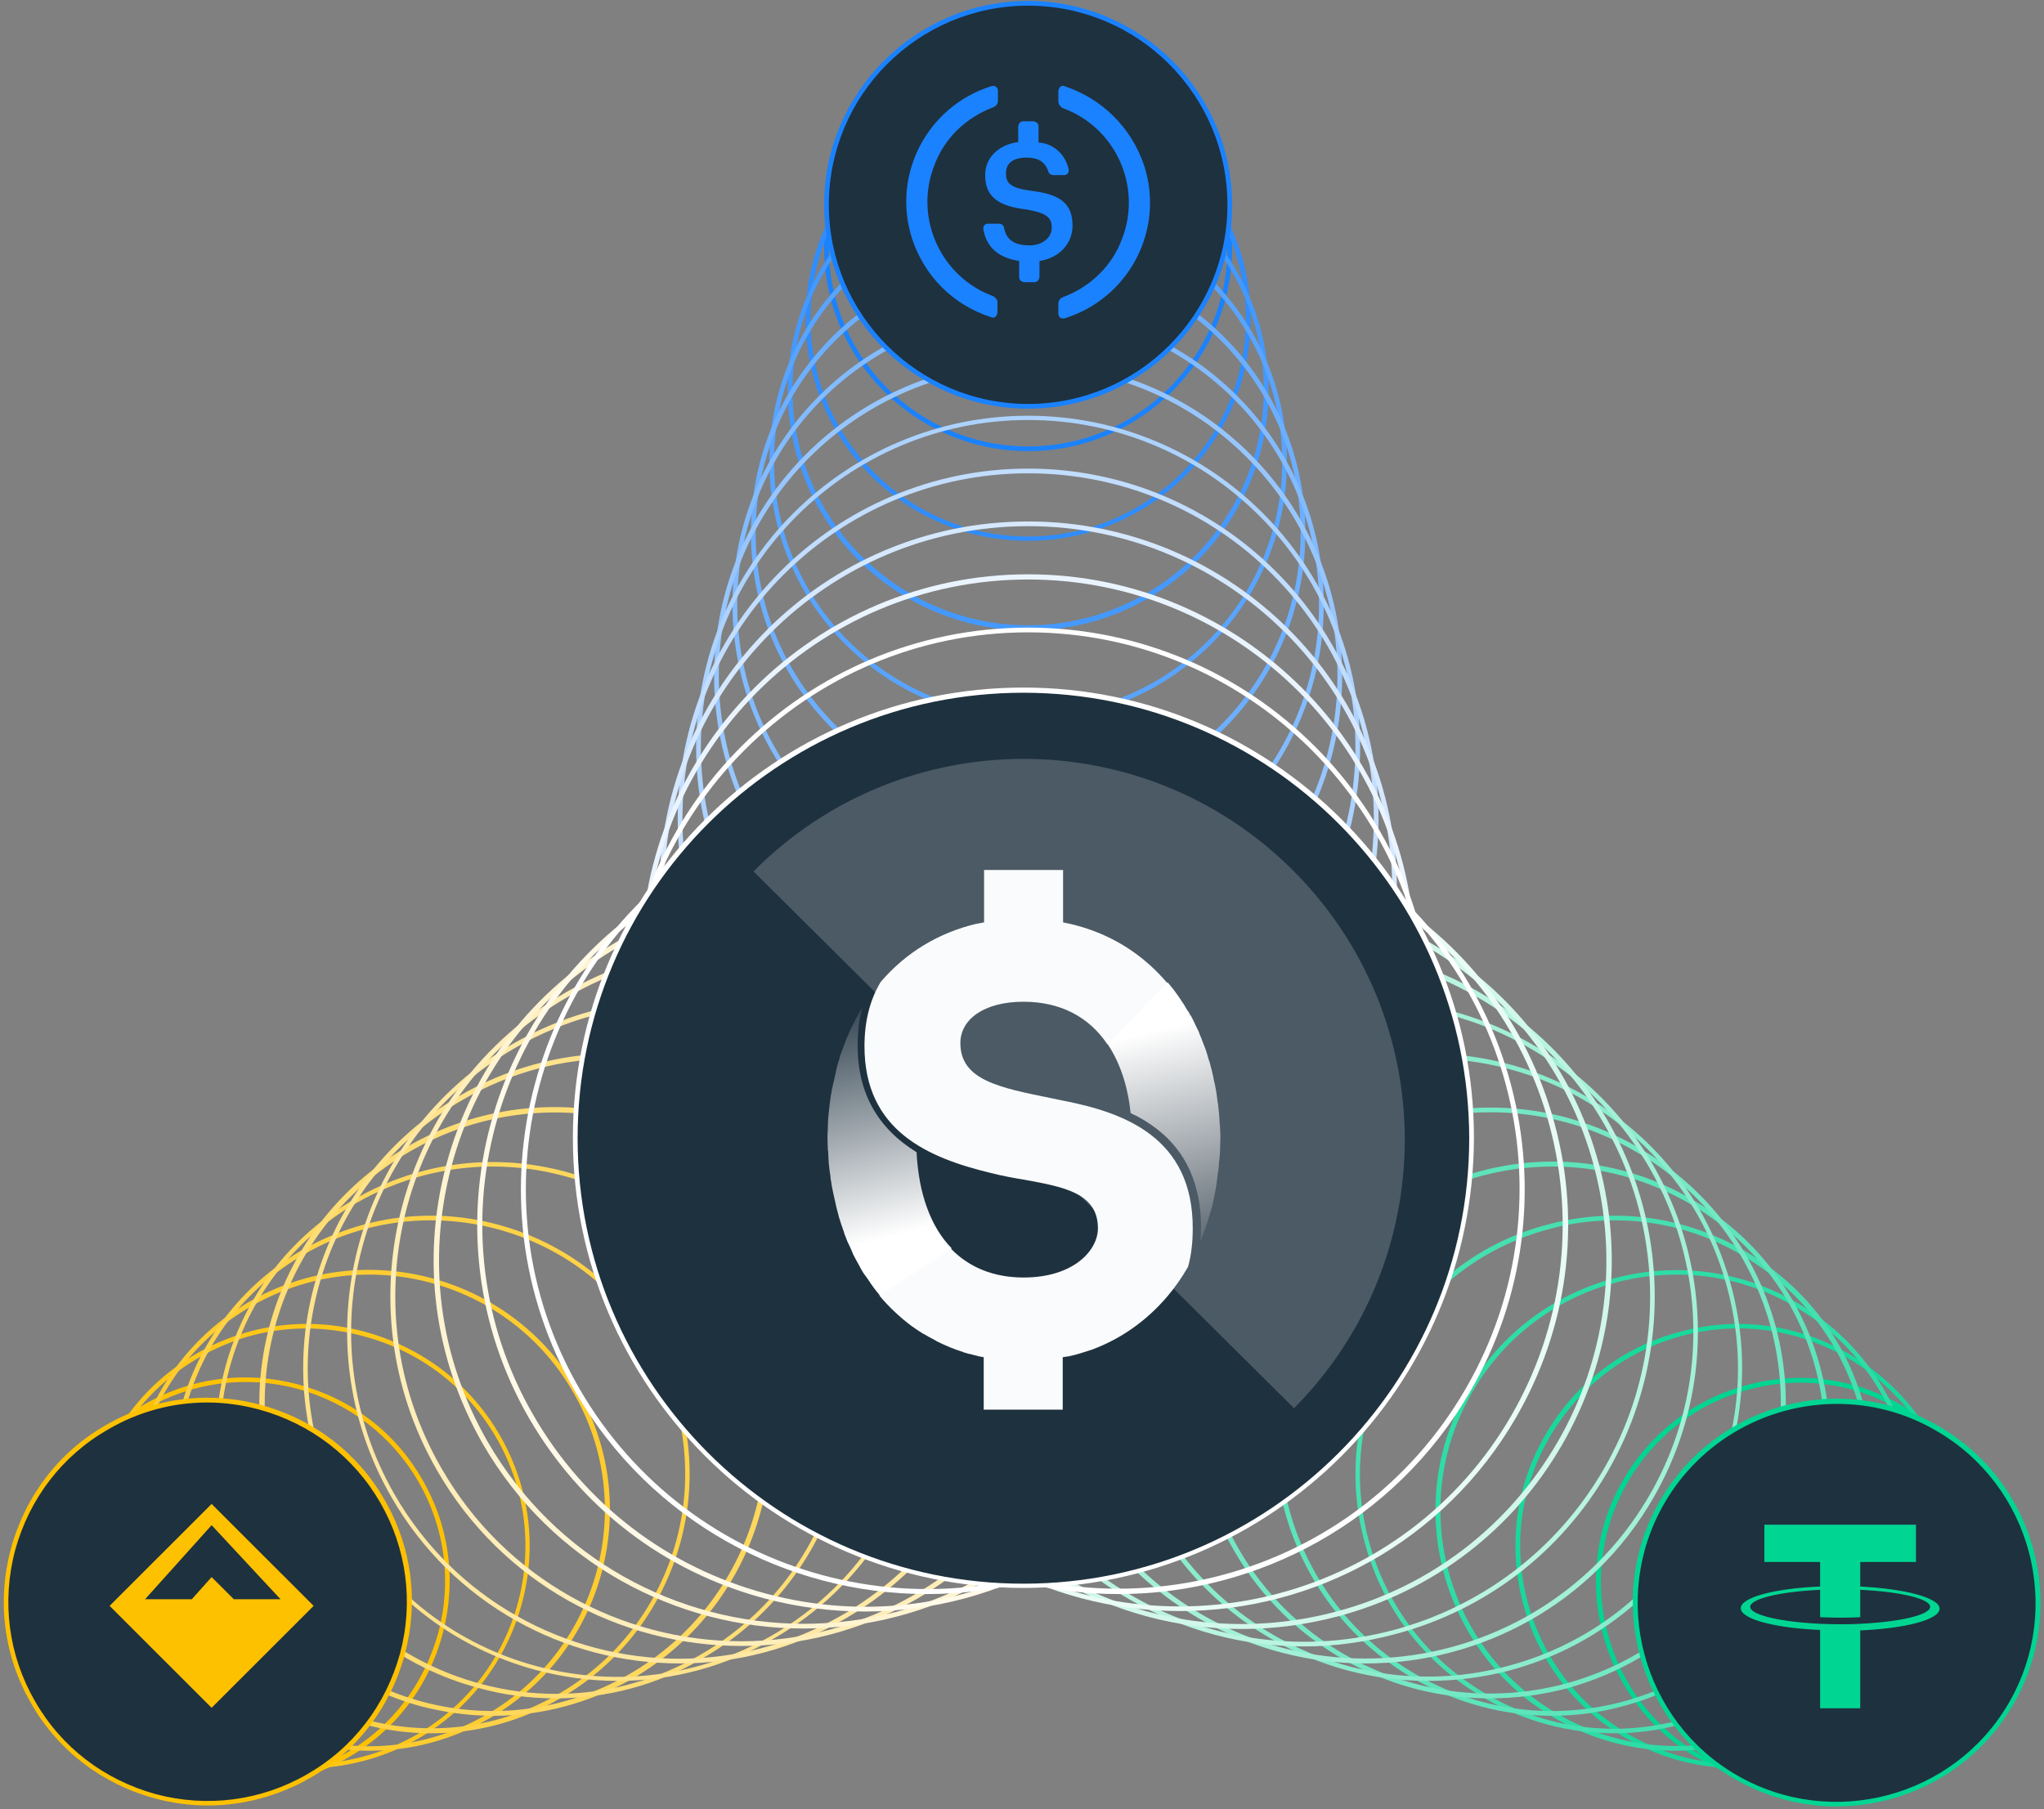 <svg xmlns="http://www.w3.org/2000/svg" width="445" height="394" viewBox="0 0 445 394">
    <rect x="0" y="0" width="445" height="394" fill="#808080" stroke="none"/>
    <defs>
        <linearGradient id="2u9rr5q16a" x1="50.898%" x2="41.036%" y1="79.568%" y2="-11.87%">
            <stop offset=".058%" stop-color="#FFF"/>
            <stop offset="100%" stop-color="#1E313F"/>
        </linearGradient>
        <linearGradient id="e0kqhnr1eb" x1="48.094%" x2="58.005%" y1="17.958%" y2="112.287%">
            <stop offset=".058%" stop-color="#FFF"/>
            <stop offset="99.67%" stop-color="#4E5A64"/>
        </linearGradient>
    </defs>
    <g fill="none">
        <g>
            <path fill="#00D592" d="M237.089 218.256c-7.711 0-15.32-2.055-22.105-5.96-21.18-12.228-28.48-39.459-16.245-60.627 5.963-10.276 15.525-17.571 26.937-20.654 11.413-3.083 23.442-1.541 33.723 4.419 10.282 5.96 17.582 15.516 20.666 26.922 3.084 11.406 1.542 23.428-4.421 33.704s-15.525 17.572-26.937 20.654c-3.907 1.028-7.711 1.542-11.618 1.542zm.205-87.755c-3.804 0-7.608.514-11.31 1.542-11.206 2.98-20.562 10.173-26.32 20.243-11.926 20.654-4.832 47.268 15.834 59.188 10.076 5.754 21.694 7.295 32.9 4.315 11.207-2.98 20.563-10.172 26.32-20.243 5.758-10.07 7.3-21.681 4.319-32.882-2.982-11.2-10.179-20.551-20.255-26.306-6.58-3.904-13.982-5.857-21.488-5.857z" transform="translate(-15) translate(169.643 170.576)"/>
            <path fill="#17D99C" d="M223.62 214.454c-8.43 0-16.656-2.158-24.161-6.474-11.207-6.474-19.226-16.852-22.516-29.389-3.29-12.536-1.645-25.483 4.832-36.684 6.477-11.2 16.861-19.215 29.405-22.503 12.44-3.391 25.497-1.645 36.704 4.83 11.207 6.473 19.226 16.851 22.516 29.388 3.29 12.536 1.645 25.483-4.832 36.684-6.477 11.2-16.861 19.215-29.405 22.504-4.112 1.027-8.328 1.644-12.543 1.644zm.206-95.77c-4.113 0-8.225.514-12.338 1.644-12.235 3.289-22.413 11.098-28.788 22.093-6.374 10.995-8.02 23.737-4.73 35.965 3.29 12.228 11.105 22.401 22.106 28.772 11 6.37 23.75 8.015 35.985 4.727 12.234-3.289 22.413-11.098 28.787-22.093 6.375-10.995 8.02-23.737 4.73-35.965-3.29-12.228-11.104-22.4-22.105-28.772-7.403-4.213-15.525-6.37-23.647-6.37z" transform="translate(-15) translate(169.643 170.576)"/>
            <path fill="#2EDDA6" d="M210.152 210.652c-8.842 0-17.89-2.261-26.115-6.988-24.984-14.386-33.62-46.549-19.124-71.519 14.394-24.97 46.575-33.601 71.559-19.112 24.984 14.386 33.62 46.548 19.123 71.518-9.664 16.647-27.348 26.1-45.443 26.1zm.205-103.682c-17.787 0-35.06 9.248-44.518 25.69-14.189 24.455-5.758 56.002 18.815 70.08 24.47 14.18 56.033 5.754 70.119-18.805 14.188-24.456 5.757-56.003-18.815-70.08-8.123-4.727-16.964-6.885-25.6-6.885z" transform="translate(-15) translate(169.643 170.576)"/>
            <path fill="#46E0B0" d="M196.683 206.85c-9.767 0-19.432-2.57-28.068-7.604-13.058-7.502-22.414-19.627-26.218-34.218-3.907-14.49-1.85-29.697 5.655-42.747 7.505-13.05 19.637-22.401 34.237-26.203 14.497-3.905 29.713-1.85 42.77 5.651 13.058 7.502 22.414 19.627 26.218 34.218 3.907 14.49 1.85 29.697-5.655 42.747-7.505 13.05-19.637 22.401-34.237 26.203-4.935 1.336-9.87 1.953-14.702 1.953zm.206-111.697c-4.833 0-9.665.616-14.394 1.952-14.292 3.802-26.218 12.948-33.62 25.792-7.403 12.845-9.357 27.745-5.552 41.925 3.804 14.283 12.954 26.203 25.806 33.602 12.749 7.398 27.76 9.35 41.948 5.548 14.291-3.802 26.217-12.947 33.62-25.792 7.403-12.844 9.356-27.744 5.552-41.924-3.804-14.284-12.955-26.203-25.806-33.602-8.534-5.035-17.993-7.501-27.554-7.501z" transform="translate(-15) translate(169.643 170.576)"/>
            <path fill="#5DE4BA" d="M183.214 203.048c-10.487 0-20.768-2.775-30.124-8.118-28.788-16.647-38.761-53.64-22.105-82.411 16.656-28.772 53.669-38.74 82.457-22.093 13.982 8.015 23.955 21.065 28.17 36.582 4.216 15.516 2.057 31.854-6.065 45.726-8.02 13.975-21.077 23.943-36.602 28.156-5.244 1.438-10.487 2.158-15.73 2.158zm.206-119.61c-20.563 0-40.509 10.585-51.51 29.595-16.347 28.36-6.58 64.634 21.694 80.972 13.674 7.912 29.713 10.07 45.032 5.96 15.32-4.11 28.069-13.872 35.985-27.642 7.917-13.666 10.076-29.696 5.963-45.007-4.112-15.311-13.88-28.053-27.657-35.965-9.356-5.343-19.534-7.912-29.507-7.912z" transform="translate(-15) translate(169.643 170.576)"/>
            <path fill="#74E8C4" d="M169.643 199.246c-11.104 0-22.105-2.878-32.078-8.632-30.741-17.777-41.331-57.133-23.544-87.857 17.786-30.724 57.164-41.308 87.905-23.531 14.908 8.631 25.498 22.503 30.022 39.047 4.421 16.544 2.16 33.91-6.477 48.81-8.637 14.9-22.516 25.483-39.07 30.005-5.449 1.438-11.103 2.158-16.758 2.158zm.205-127.624c-21.899 0-43.181 11.303-54.902 31.649-17.478 30.21-7.094 68.95 23.133 86.418 14.6 8.426 31.667 10.687 48.014 6.371 16.347-4.418 30.022-14.797 38.452-29.491 8.431-14.694 10.693-31.65 6.375-47.988-4.421-16.338-14.805-30.005-29.508-38.43-9.87-5.755-20.768-8.53-31.564-8.53z" transform="translate(-15) translate(169.643 170.576)"/>
            <path fill="#8BECCD" d="M156.174 195.444c-11.823 0-23.544-3.083-34.031-9.146-15.833-9.145-27.143-23.84-31.872-41.514-4.73-17.571-2.262-36.067 6.785-51.789 18.815-32.574 60.763-43.877 93.355-24.97 15.834 9.145 27.143 23.84 31.873 41.514 4.729 17.674 2.261 36.068-6.786 51.79-9.15 15.824-23.853 27.127-41.537 31.854-5.86 1.541-11.824 2.26-17.787 2.26zm.206-135.537c-23.236 0-45.958 12.023-58.398 33.602-8.945 15.516-11.413 33.704-6.683 51.07 4.626 17.366 15.833 31.855 31.358 40.897 15.525 8.94 33.723 11.406 51.098 6.68 17.376-4.625 31.873-15.825 40.92-31.341 9.048-15.517 11.413-33.705 6.683-51.07C216.732 92.377 205.525 77.89 190 68.846c-10.59-6.063-22.208-8.94-33.62-8.94z" transform="translate(-15) translate(169.643 170.576)"/>
            <path fill="#A2F0D7" d="M142.706 191.642c-12.235 0-24.676-3.083-36.088-9.66-16.759-9.659-28.685-25.278-33.723-43.877-5.038-18.599-2.468-38.123 7.197-54.872 19.946-34.526 64.259-46.343 98.804-26.408 34.546 19.934 46.37 64.223 26.423 98.749-13.263 23.12-37.63 36.068-62.613 36.068zm.205-143.552c-24.675 0-48.63 12.742-61.894 35.657-19.637 34.012-7.916 77.684 26.115 97.31 34.031 19.627 77.727 7.913 97.365-26.1 19.637-34.012 7.916-77.684-26.115-97.31-11.104-6.474-23.339-9.557-35.47-9.557z" transform="translate(-15) translate(169.643 170.576)"/>
            <path fill="#B9F4E1" d="M129.237 187.942c-13.263 0-26.32-3.493-38.041-10.275-17.684-10.173-30.33-26.614-35.574-46.344-5.243-19.729-2.57-40.28 7.609-57.852 21.076-36.376 67.754-48.912 104.253-27.95 36.396 21.065 48.94 67.717 27.965 104.196-10.178 17.674-26.629 30.313-46.369 35.554-6.58 1.747-13.263 2.671-19.843 2.671zm.206-151.566c-26.012 0-51.407 13.461-65.287 37.609-10.076 17.366-12.75 37.712-7.506 57.133 5.244 19.42 17.684 35.656 35.06 45.727 35.985 20.757 82.045 8.426 102.814-27.54 20.768-35.964 8.43-82-27.554-102.756-11.824-6.885-24.676-10.173-37.527-10.173z" transform="translate(-15) translate(169.643 170.576)"/>
            <path fill="#D1F7EB" d="M115.768 184.14c-13.88 0-27.657-3.596-39.994-10.79-18.61-10.686-31.872-28.052-37.424-48.706-5.552-20.757-2.674-42.336 8.019-60.935C57.062 45.11 74.437 31.855 95.103 26.306c20.665-5.55 42.36-2.672 60.968 8.015 18.61 10.687 31.873 28.052 37.425 48.707 5.552 20.756 2.673 42.335-8.02 60.934-10.692 18.6-28.068 31.855-48.734 37.404-6.99 1.85-13.982 2.774-20.974 2.774zm.206-159.581c-6.889 0-13.777.925-20.666 2.774-20.46 5.446-37.527 18.6-48.116 36.89-21.9 37.815-8.842 86.419 28.993 108.203 18.3 10.584 39.686 13.358 60.146 7.912 20.46-5.446 37.527-18.599 48.117-36.89 10.59-18.29 13.366-39.664 7.917-60.112-5.45-20.449-18.61-37.506-36.91-48.09-12.132-7.09-25.704-10.687-39.481-10.687z" transform="translate(-15) translate(169.643 170.576)"/>
            <path fill="#E8FBF5" d="M102.3 180.236c-14.291 0-28.788-3.597-42.051-11.304C19.946 145.71 6.169 94.125 29.405 53.845 52.64 13.667 104.253-.205 144.556 23.018c19.535 11.2 33.415 29.388 39.275 51.172 5.86 21.785 2.879 44.391-8.43 63.915-15.628 27.025-44.005 42.13-73.101 42.13zm.205-167.391c-7.197 0-14.496.924-21.693 2.877-21.488 5.754-39.48 19.524-50.585 38.74C7.3 94.227 20.974 145.194 60.66 168.11c39.79 22.915 90.785 9.248 113.712-30.416 11.104-19.215 14.086-41.72 8.328-63.195-5.757-21.476-19.534-39.459-38.76-50.557-12.75-7.398-26.938-11.097-41.435-11.097z" transform="translate(-15) translate(169.643 170.576)"/>
            <path fill="#FFF" d="M88.831 176.536c-15.01 0-30.124-3.802-44.004-11.817-20.46-11.817-35.06-30.827-41.126-53.536C-2.365 88.371.72 64.634 12.543 44.185 24.367 23.737 43.387 9.145 66.11 3.083c22.825-6.063 46.575-2.98 67.035 8.837 20.46 11.817 35.06 30.827 41.125 53.536 6.066 22.812 2.982 46.549-8.842 66.998-16.347 28.258-46.163 44.082-76.596 44.082zm.206-175.508c-7.608 0-15.217 1.027-22.722 2.98-22.516 6.062-41.331 20.448-52.95 40.588-24.058 41.617-9.767 95.05 31.976 119.096 41.64 24.045 95.103 9.762 119.161-31.958l.411.206-.41-.206c24.058-41.616 9.766-95.05-31.976-119.095-13.366-7.604-28.377-11.611-43.49-11.611z" transform="translate(-15) translate(169.643 170.576)"/>
        </g>
        <g transform="translate(-15) translate(354.708 288.747)">
            <ellipse cx="60.161" cy="60.298" fill="#1E313F" rx="43.882" ry="43.894" transform="rotate(-59.999 60.161 60.298)"/>
            <path fill="#00D592" d="M60.043 104.607c-7.505 0-15.113-1.953-22.105-5.96-21.18-12.228-28.48-39.459-16.244-60.627C27.657 27.744 37.219 20.45 48.63 17.366c11.412-3.083 23.442-1.541 33.723 4.418 21.18 12.229 28.48 39.46 16.244 60.627-8.225 14.283-23.235 22.196-38.555 22.196zm.206-87.652c-15.01 0-29.61 7.81-37.63 21.682-11.926 20.654-4.832 47.268 15.833 59.188 20.666 11.92 47.295 4.83 59.221-15.825 11.927-20.654 4.832-47.268-15.833-59.188-6.786-4.007-14.291-5.857-21.591-5.857z"/>
        </g>
        <g>
            <path fill="#FEC100" d="M44.93 218.153c-15.32 0-30.33-7.912-38.556-22.196C-5.86 174.79 1.44 147.56 22.62 135.331c10.281-5.96 22.208-7.501 33.723-4.419 11.412 3.083 21.077 10.379 26.937 20.654 5.963 10.276 7.506 22.196 4.421 33.705-3.084 11.508-10.384 21.065-20.665 26.922-6.992 4.11-14.6 5.96-22.105 5.96zM7.3 195.443c11.926 20.655 38.555 27.848 59.22 15.825 10.076-5.754 17.17-15.105 20.255-26.306 2.981-11.2 1.44-22.914-4.318-32.882-5.758-9.967-15.114-17.16-26.32-20.243-11.207-2.98-22.928-1.439-32.901 4.316C2.468 148.278-4.73 174.789 7.3 195.443z" transform="translate(-15) translate(23.647 170.576)"/>
            <path fill="#FEC717" d="M58.398 214.454c-4.215 0-8.43-.514-12.646-1.644-12.44-3.391-22.927-11.304-29.405-22.504-6.477-11.2-8.225-24.25-4.832-36.684 3.393-12.434 11.31-22.915 22.516-29.389 11.207-6.474 24.264-8.22 36.705-4.83 12.44 3.391 22.927 11.304 29.405 22.504 6.477 11.2 8.225 24.25 4.832 36.684-3.393 12.434-11.31 22.915-22.516 29.389-7.403 4.213-15.73 6.474-24.059 6.474zm-23.75-89.399c-11 6.371-18.815 16.544-22.105 28.772-3.29 12.228-1.645 24.97 4.73 35.965 6.374 10.995 16.553 18.804 28.788 22.093 12.234 3.288 24.983 1.541 35.984-4.727 22.62-13.05 30.433-42.028 17.376-64.634-6.374-10.995-16.553-18.805-28.788-22.093-12.338-3.39-25.086-1.747-35.985 4.624z" transform="translate(-15) translate(23.647 170.576)"/>
            <path fill="#FECC2E" d="M71.867 210.652c-4.524 0-9.15-.617-13.674-1.85-13.469-3.596-24.778-12.33-31.77-24.353-14.394-24.97-5.86-57.03 19.124-71.52 24.983-14.385 57.061-5.856 71.558 19.114 6.991 12.125 8.842 26.203 5.243 39.767-3.598 13.46-12.337 24.764-24.366 31.751-8.123 4.727-17.067 7.09-26.115 7.09zM71.66 106.97c-8.739 0-17.478 2.26-25.6 6.885-11.927 6.884-20.358 17.88-23.956 31.135-3.599 13.256-1.748 27.025 5.14 38.945 6.89 11.92 17.89 20.346 31.153 23.942 13.263 3.597 27.04 1.747 38.967-5.138 24.47-14.18 33.003-45.624 18.815-70.08-9.46-16.544-26.732-25.69-44.519-25.69z" transform="translate(-15) translate(23.647 170.576)"/>
            <path fill="#FED246" d="M85.335 206.85c-4.935 0-9.87-.617-14.702-1.953-14.497-3.905-26.731-13.255-34.237-26.203-7.505-13.05-9.562-28.258-5.655-42.747 3.907-14.488 13.263-26.716 26.218-34.218l.206.411-.206-.41c13.057-7.502 28.274-9.557 42.77-5.652 14.497 3.904 26.732 13.255 34.237 26.203 15.525 26.922 6.272 61.448-20.665 76.965-8.534 5.035-18.198 7.604-27.966 7.604zM85.13 95.153c-9.356 0-18.918 2.363-27.554 7.398-12.852 7.399-22.002 19.319-25.807 33.602-3.804 14.283-1.85 29.183 5.552 41.925 7.403 12.844 19.33 21.99 33.62 25.792 14.292 3.802 29.2 1.85 41.949-5.55 26.423-15.207 35.47-49.117 20.254-75.526-10.179-17.674-28.788-27.641-48.014-27.641z" transform="translate(-15) translate(23.647 170.576)"/>
            <path fill="#FED85D" d="M98.804 203.048c-5.243 0-10.487-.72-15.73-2.056-15.525-4.213-28.583-14.18-36.602-28.155-8.02-13.975-10.179-30.21-6.066-45.727 4.215-15.516 14.188-28.566 28.17-36.581 28.789-16.647 65.802-6.68 82.458 22.093 16.655 28.771 6.682 65.764-22.105 82.41-9.356 5.241-19.638 8.016-30.125 8.016zm-.206-119.61c-10.075 0-20.254 2.57-29.61 7.913-13.674 7.912-23.544 20.757-27.657 35.965-4.112 15.31-1.953 31.238 5.963 45.007 7.917 13.667 20.666 23.532 35.985 27.642 15.32 4.11 31.256 1.952 45.033-5.96 28.376-16.338 38.04-52.714 21.693-80.972-10.898-19.01-30.844-29.594-51.407-29.594z" transform="translate(-15) translate(23.647 170.576)"/>
            <path fill="#FEDD74" d="M112.273 199.246c-5.552 0-11.207-.72-16.759-2.261-16.553-4.419-30.433-15.105-39.07-30.005-17.786-30.724-7.196-70.08 23.545-87.857 30.742-17.777 70.12-7.193 87.906 23.531 17.787 30.724 7.197 70.08-23.544 87.857-9.87 5.857-20.872 8.735-32.078 8.735zM80.606 80.15C50.38 97.62 39.995 136.358 57.473 166.57c8.43 14.591 22.105 25.073 38.452 29.491 16.348 4.419 33.415 2.158 48.014-6.37 30.228-17.47 40.612-56.209 23.134-86.42-17.479-30.21-56.24-40.588-86.467-23.12z" transform="translate(-15) translate(23.647 170.576)"/>
            <path fill="#FFE38B" d="M125.844 195.444c-5.963 0-11.926-.822-17.787-2.364-17.58-4.727-32.386-16.03-41.536-31.854-9.15-15.825-11.516-34.218-6.786-51.79 4.73-17.571 16.039-32.368 31.872-41.514 32.592-18.804 74.54-7.604 93.355 24.97 9.15 15.825 11.515 34.218 6.786 51.79-4.73 17.571-16.04 32.368-31.872 41.513-10.59 6.166-22.208 9.249-34.032 9.249zm-.308-135.537c-11.413 0-22.928 2.877-33.518 9.043-15.524 8.94-26.731 23.531-31.358 40.897-4.626 17.366-2.262 35.451 6.683 51.07 8.945 15.517 23.544 26.717 40.92 31.341 17.376 4.624 35.47 2.26 51.098-6.68 15.525-8.939 26.732-23.53 31.359-40.896 4.626-17.366 2.262-35.451-6.683-51.07-12.543-21.682-35.163-33.705-58.501-33.705z" transform="translate(-15) translate(23.647 170.576)"/>
            <path fill="#FFE8A2" d="M139.313 191.642c-24.984 0-49.35-12.948-62.717-36.17-19.946-34.527-8.02-78.815 26.423-98.75 34.546-19.935 78.859-8.015 98.805 26.408 19.945 34.424 8.02 78.815-26.424 98.75-11.412 6.679-23.852 9.762-36.087 9.762zm-.309-143.552c-12.132 0-24.367 3.083-35.573 9.557-34.032 19.626-45.752 63.298-26.115 97.31 13.16 22.812 37.219 35.657 61.894 35.657 12.132 0 24.367-3.083 35.574-9.556 16.45-9.557 28.273-24.868 33.208-43.261 4.935-18.393 2.365-37.609-7.094-54.05-13.16-22.812-37.218-35.657-61.894-35.657z" transform="translate(-15) translate(23.647 170.576)"/>
            <path fill="#FFEEB9" d="M152.781 187.84c-26.423 0-52.126-13.667-66.212-38.123-21.077-36.376-8.533-83.13 27.966-104.196 36.396-21.065 83.176-8.529 104.253 27.95 21.077 36.376 8.533 83.13-27.965 104.196-12.03 6.884-25.087 10.173-38.042 10.173zM115.05 46.446c-35.985 20.757-48.323 66.895-27.554 102.757 13.88 24.148 39.274 37.609 65.286 37.609 12.75 0 25.704-3.288 37.527-10.07 35.985-20.757 48.323-66.895 27.555-102.757-20.769-35.965-66.932-48.296-102.814-27.539z" transform="translate(-15) translate(23.647 170.576)"/>
            <path fill="#FFF4D1" d="M166.25 184.038c-27.76 0-54.8-14.386-69.708-40.076-10.692-18.599-13.571-40.178-8.02-60.934 5.553-20.757 18.816-38.02 37.425-48.707l.206.41-.206-.41c18.61-10.687 40.2-13.564 60.969-8.015 20.768 5.549 38.04 18.804 48.733 37.403 10.693 18.6 13.572 40.178 8.02 60.935-5.552 20.757-18.815 38.02-37.424 48.707-12.544 7.296-26.424 10.687-39.995 10.687zm-.206-159.48c-13.777 0-27.245 3.597-39.48 10.688-18.301 10.584-31.461 27.641-36.91 48.09-5.45 20.448-2.673 41.822 7.916 60.113 14.703 25.38 41.332 39.561 68.783 39.561 13.468 0 27.04-3.391 39.48-10.584 18.301-10.584 31.461-27.642 36.91-48.09 5.45-20.449 2.674-41.822-7.916-60.113-10.59-18.29-27.657-31.444-48.117-36.89-6.889-1.85-13.88-2.774-20.666-2.774z" transform="translate(-15) translate(23.647 170.576)"/>
            <path fill="#FFF9E8" d="M179.719 180.338c-7.3 0-14.703-.924-22.003-2.877-21.796-5.857-39.891-19.73-51.2-39.253-23.237-40.28-9.357-91.865 30.843-115.088 19.535-11.2 42.257-14.283 63.95-8.426 21.797 5.857 39.892 19.73 51.202 39.253 11.31 19.524 14.29 42.233 8.43 63.915-5.86 21.682-19.74 39.87-39.274 51.173-12.955 7.501-27.349 11.303-41.948 11.303zm-.206-167.493c-14.394 0-28.685 3.802-41.537 11.2-39.789 22.915-53.463 73.985-30.433 113.65 11.104 19.215 29.097 32.984 50.585 38.739 21.488 5.754 43.901 2.774 63.23-8.324 19.226-11.097 33.003-29.08 38.761-50.556 5.758-21.476 2.776-43.877-8.328-63.196-11.104-19.215-29.096-32.985-50.584-38.739-7.197-1.85-14.497-2.774-21.694-2.774z" transform="translate(-15) translate(23.647 170.576)"/>
            <path fill="#FFF" d="M193.187 176.536c-30.535 0-60.249-15.824-76.596-44.082-24.367-42.13-9.87-96.18 32.283-120.534 20.46-11.817 44.21-14.9 67.035-8.837 22.825 6.062 41.845 20.654 53.566 41.102 24.367 42.13 9.87 96.18-32.283 120.534-13.88 8.015-28.994 11.817-44.005 11.817zm-75.67-44.699c24.058 41.617 77.52 56.003 119.16 31.957 41.64-24.045 56.034-77.478 31.976-119.095-11.618-20.14-30.433-34.629-52.95-40.589-22.516-6.062-46.06-2.98-66.212 8.735-41.742 23.942-56.033 77.376-31.975 118.992z" transform="translate(-15) translate(23.647 170.576)"/>
        </g>
        <g transform="translate(-15) translate(0 288.747)">
            <ellipse cx="60.154" cy="60.002" fill="#1E313F" rx="43.894" ry="43.882" transform="rotate(-30.001 60.154 60.002)"/>
            <path fill="#FEC100" d="M60.249 104.401c-3.907 0-7.711-.514-11.515-1.541C37.32 99.777 27.657 92.48 21.797 82.206 15.833 71.93 14.29 60.01 17.376 48.5 20.46 37.095 27.76 27.436 38.04 21.58c10.282-5.96 22.208-7.501 33.723-4.419 11.412 3.083 21.077 10.379 26.937 20.655 5.964 10.275 7.506 22.195 4.421 33.704-3.084 11.406-10.384 21.065-20.665 26.922-6.889 3.905-14.497 5.96-22.208 5.96zm-.103-87.754c-7.505 0-14.908 1.952-21.59 5.857C28.478 28.258 21.385 37.609 18.3 48.81c-2.982 11.2-1.44 22.914 4.318 32.882 5.758 10.07 15.114 17.16 26.32 20.243 11.207 2.98 22.928 1.438 32.9-4.316 10.077-5.754 17.17-15.105 20.255-26.306 2.982-11.2 1.44-22.915-4.318-32.882-5.758-9.967-15.114-17.16-26.32-20.243-3.804-1.028-7.609-1.541-11.31-1.541z"/>
        </g>
        <g>
            <path fill="#1A82FF" d="M88.728 88.987c-24.47 0-44.415-19.934-44.415-44.39C44.313 20.14 64.259.205 88.728.205c24.47 0 44.416 19.934 44.416 44.39 0 24.457-19.946 44.391-44.416 44.391zm0-87.754c-23.955 0-43.387 19.421-43.387 43.363 0 23.943 19.432 43.364 43.387 43.364 23.956 0 43.388-19.421 43.388-43.364 0-23.942-19.432-43.363-43.388-43.363z" transform="translate(-15) translate(150.108 9.248)"/>
            <path fill="#2F8DFF" d="M88.728 108.511c-26.731 0-48.425-21.681-48.425-48.398 0-26.717 21.694-48.399 48.425-48.399 26.732 0 48.426 21.682 48.426 48.399 0 26.717-21.797 48.398-48.426 48.398zm0-95.666c-26.114 0-47.397 21.27-47.397 47.37 0 26.1 21.283 47.371 47.397 47.371 26.115 0 47.398-21.27 47.398-47.37 0-26.1-21.283-47.371-47.398-47.371z" transform="translate(-15) translate(150.108 9.248)"/>
            <path fill="#49F" d="M88.728 128.035c-28.89 0-52.332-23.531-52.332-52.303S59.94 23.429 88.728 23.429c28.891 0 52.333 23.53 52.333 52.303 0 28.772-23.442 52.303-52.333 52.303zm0-103.682c-28.273 0-51.304 23.018-51.304 51.276 0 28.258 23.03 51.276 51.304 51.276s51.304-23.018 51.304-51.276c0-28.258-23.03-51.276-51.304-51.276z" transform="translate(-15) translate(150.108 9.248)"/>
            <path fill="#58A4FF" d="M88.728 147.559c-31.05 0-56.342-25.278-56.342-56.31 0-31.033 25.293-56.312 56.342-56.312 31.05 0 56.342 25.279 56.342 56.311 0 31.033-25.292 56.31-56.342 56.31zm0-111.594c-30.535 0-55.313 24.764-55.313 55.283 0 30.519 24.778 55.283 55.313 55.283 30.536 0 55.314-24.764 55.314-55.283 0-30.519-24.778-55.283-55.314-55.283z" transform="translate(-15) translate(150.108 9.248)"/>
            <path fill="#6DAFFF" d="M88.728 167.083c-33.311 0-60.351-27.025-60.351-60.319 0-33.293 27.04-60.318 60.351-60.318 33.312 0 60.352 27.025 60.352 60.318 0 33.294-27.04 60.319-60.352 60.319zm0-119.61c-32.694 0-59.323 26.615-59.323 59.291 0 32.677 26.629 59.291 59.323 59.291 32.695 0 59.324-26.614 59.324-59.29 0-32.677-26.629-59.291-59.324-59.291z" transform="translate(-15) translate(150.108 9.248)"/>
            <path fill="#82BBFF" d="M88.728 186.71c-35.47 0-64.361-28.875-64.361-64.327 0-35.45 28.89-64.325 64.361-64.325 35.471 0 64.362 28.874 64.362 64.325 0 35.452-28.89 64.326-64.362 64.326zm0-127.625c-34.956 0-63.333 28.361-63.333 63.298 0 34.938 28.377 63.299 63.333 63.299 34.957 0 63.334-28.361 63.334-63.299 0-34.937-28.377-63.298-63.334-63.298z" transform="translate(-15) translate(150.108 9.248)"/>
            <path fill="#97C6FF" d="M88.728 206.233c-37.63 0-68.37-30.621-68.37-68.333 0-37.61 30.638-68.334 68.37-68.334 37.63 0 68.372 30.622 68.372 68.334s-30.742 68.333-68.372 68.333zm0-135.639c-37.115 0-67.343 30.21-67.343 67.306 0 37.095 30.228 67.306 67.343 67.306 37.116 0 67.343-30.211 67.343-67.306s-30.227-67.306-67.343-67.306z" transform="translate(-15) translate(150.108 9.248)"/>
            <path fill="#ACD2FF" d="M88.728 225.757c-39.891 0-72.278-32.471-72.278-72.238 0-39.87 32.49-72.238 72.278-72.238 39.892 0 72.278 32.47 72.278 72.238 0 39.767-32.386 72.238-72.278 72.238zm0-143.551c-39.275 0-71.25 31.957-71.25 71.21 0 39.253 31.975 71.21 71.25 71.21s71.25-31.957 71.25-71.21c0-39.253-31.975-71.21-71.25-71.21z" transform="translate(-15) translate(150.108 9.248)"/>
            <path fill="#C1DDFF" d="M88.728 245.28c-42.05 0-76.288-34.217-76.288-76.245 0-42.027 34.237-76.246 76.288-76.246 42.051 0 76.288 34.219 76.288 76.246 0 42.028-34.237 76.246-76.288 76.246zm0-151.463c-41.536 0-75.26 33.704-75.26 75.218s33.724 75.218 75.26 75.218c41.537 0 75.26-33.704 75.26-75.218s-33.723-75.218-75.26-75.218z" transform="translate(-15) translate(150.108 9.248)"/>
            <path fill="#D5E8FF" d="M88.728 264.805c-44.312 0-80.297-35.965-80.297-80.254 0-44.288 35.985-80.253 80.297-80.253 44.313 0 80.298 35.965 80.298 80.253 0 44.289-35.985 80.254-80.298 80.254zm0-159.48c-43.696 0-79.27 35.555-79.27 79.226 0 43.672 35.574 79.226 79.27 79.226s79.27-35.554 79.27-79.226c0-43.671-35.574-79.225-79.27-79.225z" transform="translate(-15) translate(150.108 9.248)"/>
            <path fill="#EAF4FF" d="M88.728 284.328c-46.472 0-84.307-37.814-84.307-84.26 0-46.446 37.835-84.261 84.307-84.261s84.308 37.815 84.308 84.26c0 46.447-37.836 84.261-84.308 84.261zm0-167.39c-45.957 0-83.279 37.3-83.279 83.232 0 45.933 37.322 83.234 83.28 83.234 45.957 0 83.279-37.301 83.279-83.234 0-45.932-37.322-83.233-83.28-83.233z" transform="translate(-15) translate(150.108 9.248)"/>
            <path fill="#FFF" d="M88.728 303.955c-48.63 0-88.317-39.562-88.317-88.268 0-48.707 39.584-88.268 88.317-88.268 48.734 0 88.317 39.561 88.317 88.268 0 48.706-39.686 88.268-88.317 88.268zm0-175.509c-48.117 0-87.289 39.15-87.289 87.24 0 48.09 39.172 87.241 87.29 87.241 48.116 0 87.288-39.15 87.288-87.24 0-48.09-39.172-87.24-87.289-87.24z" transform="translate(-15) translate(150.108 9.248)"/>
        </g>
        <g transform="translate(-15) translate(194.318)">
            <ellipse cx="44.518" cy="44.596" fill="#1E313F" rx="43.902" ry="43.877"/>
            <path fill="#1A82FF" d="M44.518 88.987c-24.47 0-44.415-19.934-44.415-44.39C.103 20.14 20.049.205 44.518.205c24.47 0 44.416 19.934 44.416 44.39 0 24.457-19.946 44.391-44.416 44.391zm0-87.754c-23.955 0-43.387 19.421-43.387 43.363 0 23.943 19.432 43.364 43.387 43.364 23.956 0 43.388-19.421 43.388-43.364 0-23.942-19.432-43.363-43.388-43.363z"/>
        </g>
        <g transform="translate(-15) translate(138.799 148.997)">
            <ellipse cx="99.01" cy="98.749" fill="#1E313F" rx="97.57" ry="97.516"/>
            <g transform="translate(4.201 4.003)">
                <circle cx="94.846" cy="95.159" r="94.14" fill="#1E313F" transform="rotate(-.192 94.846 95.159)"/>
                <path fill="#FFF" d="M153.72 153.642c32.292-32.527 32.136-84.992-.39-117.284-32.528-32.292-84.993-32.136-117.285.391L153.72 153.642z" opacity=".2"/>
                <g>
                    <path fill="#FAFBFC" d="M52.074 50.745c-.938-.157-1.798-.391-2.658-.547-11.572-2.346-19.939-3.988-19.939-12.042 0-5.004 4.926-8.991 13.762-8.991 7.897 0 14.152 3.205 18.218 9.226l.625.156 12.589-12.9-.078-.47c-5.005-5.942-11.338-10.086-18.61-12.276-1.016-.313-1.954-.547-2.97-.782h-.079c-.39-.078-.704-.156-1.094-.234V.469H34.638v11.416c-.547.078-1.095.234-1.642.313h-.078c-8.132 1.954-15.247 6.176-20.799 12.666-2.345 3.91-3.518 8.601-3.518 13.996 0 18.453 13.918 24.317 27.522 27.6 2.503.626 5.005 1.096 7.428 1.487 8.523 1.563 15.873 2.893 15.873 10.555 0 4.77-5.239 10.712-16.185 10.712-6.49 0-11.807-2.19-15.716-6.177-.235-.235-.548-.47-.782-.704L11.885 92.654v.548c2.11 2.502 4.457 4.691 6.959 6.568.86.625 1.72 1.172 2.58 1.72h.078c.86.547 1.798 1.016 2.658 1.485 0 0 .079 0 .079.078.938.47 1.798.86 2.736 1.252.078 0 .078 0 .157.078.938.39 1.876.703 2.815 1.016.078 0 .156 0 .156.078.469.157.86.235 1.33.391h.155c.47.157.939.235 1.486.391.078 0 .156 0 .235.078.39.079.86.157 1.25.235v11.416h17.202v-11.416c.313-.078.626-.078.939-.156h.156c1.173-.235 2.346-.548 3.518-.939.548-.156 1.173-.39 1.72-.547 6.334-2.346 11.885-6.255 16.42-11.572 1.72-2.033 3.206-4.144 4.535-6.49.704-2.502 1.017-5.317 1.017-8.288.078-19.86-14.934-25.255-27.992-27.835z" transform="translate(51.605 35.967)"/>
                    <path fill="url(#2u9rr5q16a)" d="M11.963 93.123c-.86-1.016-1.642-2.032-2.346-3.127-.312-.47-.625-.938-.938-1.33-.078-.078-.156-.234-.235-.312-.234-.391-.547-.86-.781-1.33l-.235-.468c-.235-.391-.47-.86-.704-1.251l-.234-.47c-.235-.39-.47-.86-.626-1.329-.078-.156-.156-.39-.234-.547-.235-.47-.391-.86-.626-1.33-.078-.156-.156-.312-.234-.547-.157-.469-.391-.938-.548-1.407 0-.078-.078-.235-.078-.313-.39-1.095-.782-2.19-1.095-3.284 0-.078-.078-.156-.078-.313-.078-.39-.234-.781-.313-1.172l-.234-.939c-.078-.39-.157-.703-.235-1.094-.078-.313-.156-.704-.234-1.017-.078-.39-.157-.703-.235-1.094l-.234-1.173c-.079-.313-.079-.704-.157-1.017-.078-.39-.156-.782-.156-1.25-.078-.314-.078-.626-.157-1.017-.078-.47-.078-.86-.156-1.33 0-.312-.078-.625-.078-.938 0-.547-.078-1.016-.078-1.564 0-.234 0-.469-.078-.781 0-.782-.079-1.564-.079-2.346s0-1.486.079-2.268v-.703c0-.548.078-1.017.078-1.564 0-.235.078-.547.078-.782.078-.47.078-1.016.156-1.486 0-.234.078-.469.078-.703.079-.626.157-1.173.235-1.72 0-.157 0-.313.078-.391.078-.704.235-1.408.391-2.111.078-.235.078-.47.157-.626.078-.47.234-.938.312-1.407.078-.235.157-.548.157-.782.078-.47.234-.86.312-1.33.079-.234.157-.547.235-.781.156-.47.313-.939.391-1.408.078-.234.156-.39.235-.625l.703-1.877c.078-.234.157-.39.235-.625.156-.47.313-.86.547-1.33.078-.234.235-.469.313-.781.156-.391.313-.704.547-1.095.157-.235.235-.547.391-.782.157-.391.391-.704.547-1.095.157-.234.235-.469.391-.703l.939-1.642c-.704 2.58-1.017 5.395-1.017 8.366 0 10.165 4.3 17.905 12.823 23.144.47 9.148 3.128 16.341 7.663 20.955L11.963 93.123z" transform="translate(51.605 35.967)"/>
                    <path fill="url(#e0kqhnr1eb)" d="M61.535 38.39c2.658 3.989 4.379 8.993 5.004 15.013 2.19 1.017 4.066 2.19 5.786 3.519 6.333 4.926 9.54 12.12 9.54 21.267 0 1.095-.079 2.19-.157 3.284v-.078c.313-.704.625-1.486.86-2.267.078-.235.156-.391.234-.626.157-.547.391-1.095.548-1.642.078-.234.156-.547.234-.782.079-.313.235-.704.313-1.016.156-.47.235-.86.391-1.33.078-.312.156-.703.235-1.016l.234-1.173c.078-.234.078-.547.157-.782.078-.547.234-1.173.312-1.72 0-.234.079-.469.079-.704l.234-1.876c0-.156 0-.235.078-.391.078-.626.157-1.173.157-1.798 0-.157 0-.313.078-.47.078-.703.078-1.407.156-2.11v-.47c0-.703.078-1.485.078-2.19 0-.781 0-1.563-.078-2.423 0-.235 0-.47-.078-.782 0-.547-.078-1.094-.078-1.564 0-.312-.078-.625-.078-.938-.079-.469-.079-.938-.157-1.407 0-.313-.078-.626-.156-1.017-.078-.469-.078-.86-.156-1.329-.079-.313-.079-.704-.157-1.016-.078-.391-.156-.86-.234-1.251-.079-.313-.157-.704-.235-1.017l-.235-1.173c-.078-.313-.156-.703-.234-1.016-.078-.391-.235-.782-.313-1.173-.078-.313-.156-.704-.313-1.017-.078-.39-.234-.703-.312-1.094-.079-.313-.235-.704-.313-1.017-.157-.39-.235-.703-.391-1.016-.156-.313-.235-.704-.391-1.017-.156-.312-.235-.703-.391-1.016-.156-.313-.313-.704-.39-1.016l-.47-.939c-.156-.313-.313-.625-.47-1.016l-.468-.938c-.157-.313-.313-.626-.548-.939-.156-.313-.312-.625-.547-.86-.156-.313-.39-.625-.547-.938-.157-.313-.391-.547-.548-.86-.547-.86-1.172-1.72-1.798-2.58-.47-.626-.938-1.173-1.407-1.72L61.535 38.39z" transform="translate(51.605 35.967)"/>
                </g>
            </g>
            <path fill="#FFF" d="M99.01 196.78C44.93 196.78.925 152.8.925 98.75.925 44.7 44.93.72 99.01.72c54.08 0 98.084 43.98 98.084 98.03-.103 54.05-44.004 98.03-98.084 98.03zm0-194.93c-53.463 0-97.057 43.466-97.057 97.002 0 53.434 43.49 97.003 97.057 97.003 53.463 0 97.056-43.467 97.056-97.003C195.963 45.316 152.473 1.85 99.01 1.85z"/>
        </g>
        <path fill="#FEC100" d="M61.071 327.486l-22.207 22.196 22.207 22.195 22.208-22.195-22.208-22.196zm4.833 20.757l-4.833-4.83-4.318 4.83H46.575L61.07 332.11l15.011 16.133H65.904z" transform="translate(-15)"/>
        <path fill="#00D592" d="M419.995 345.469v-5.344h12.132v-8.117h-33.004v8.117h12.132v5.344c-9.87.41-17.272 2.363-17.272 4.726 0 2.364 7.402 4.316 17.272 4.727v17.058h8.74v-16.955c9.87-.411 17.272-2.363 17.272-4.727 0-2.363-7.402-4.316-17.272-4.83m0 8.118c-.206 0-1.543.103-4.319.103-2.261 0-3.907-.103-4.42-.103-8.74-.41-15.217-1.952-15.217-3.699 0-1.747 6.477-3.288 15.216-3.699v5.96c.617 0 2.16.103 4.421.103 2.674 0 4.113-.103 4.319-.103v-5.96c8.739.411 15.216 1.952 15.216 3.7 0 1.746-6.477 3.287-15.216 3.698" transform="translate(-15)"/>
        <path fill="#1A82FF" d="M248.501 49.118c0-5.138-3.084-6.885-9.253-7.604-4.421-.617-5.244-1.747-5.244-3.802 0-2.055 1.44-3.391 4.421-3.391 2.673 0 4.113.925 4.833 3.083.102.41.616.719 1.028.719h2.364c.617 0 1.029-.411 1.029-1.028v-.103c-.617-3.185-3.188-5.754-6.58-5.96V27.54c0-.617-.412-1.028-1.131-1.13h-2.16c-.616 0-1.028.41-1.13 1.13v3.39c-4.422.617-7.197 3.495-7.197 7.194 0 4.83 2.981 6.782 9.047 7.501 4.113.72 5.45 1.644 5.45 3.905 0 2.26-2.057 3.905-4.833 3.905-3.804 0-5.14-1.645-5.552-3.802-.103-.617-.617-.925-1.028-.925h-2.468c-.616 0-1.028.41-1.028 1.027v.103c.617 3.7 2.982 6.268 7.814 6.988v3.493c0 .617.411 1.028 1.131 1.13h2.16c.616 0 1.027-.41 1.13-1.13v-3.493c4.215-.617 7.197-3.7 7.197-7.707zm-17.17 15.413c-11.412-4.11-17.273-16.852-13.057-28.155 2.159-6.165 6.991-10.79 13.057-13.05.617-.308.925-.72.925-1.439v-2.055c0-.616-.308-1.027-.925-1.13-.103 0-.411 0-.617.103-13.88 4.418-21.59 19.215-17.17 33.087 2.674 8.22 8.945 14.489 17.17 17.16.617.309 1.131 0 1.337-.616.103-.103.103-.308.103-.616v-2.056c.102-.308-.412-.924-.823-1.233zm15.525-45.726c-.617-.309-1.13 0-1.337.616-.102.103-.102.308-.102.617v2.055c0 .616.41 1.13.925 1.438 11.412 4.11 17.273 16.852 13.057 28.156-2.159 6.165-6.991 10.79-13.057 13.05-.617.308-.925.72-.925 1.438v2.056c0 .616.308 1.027.925 1.13.103 0 .411 0 .617-.103 13.88-4.418 21.59-19.215 17.17-33.088-2.776-8.426-9.253-14.694-17.273-17.365z" transform="translate(-15)"/>
    </g>
</svg>
